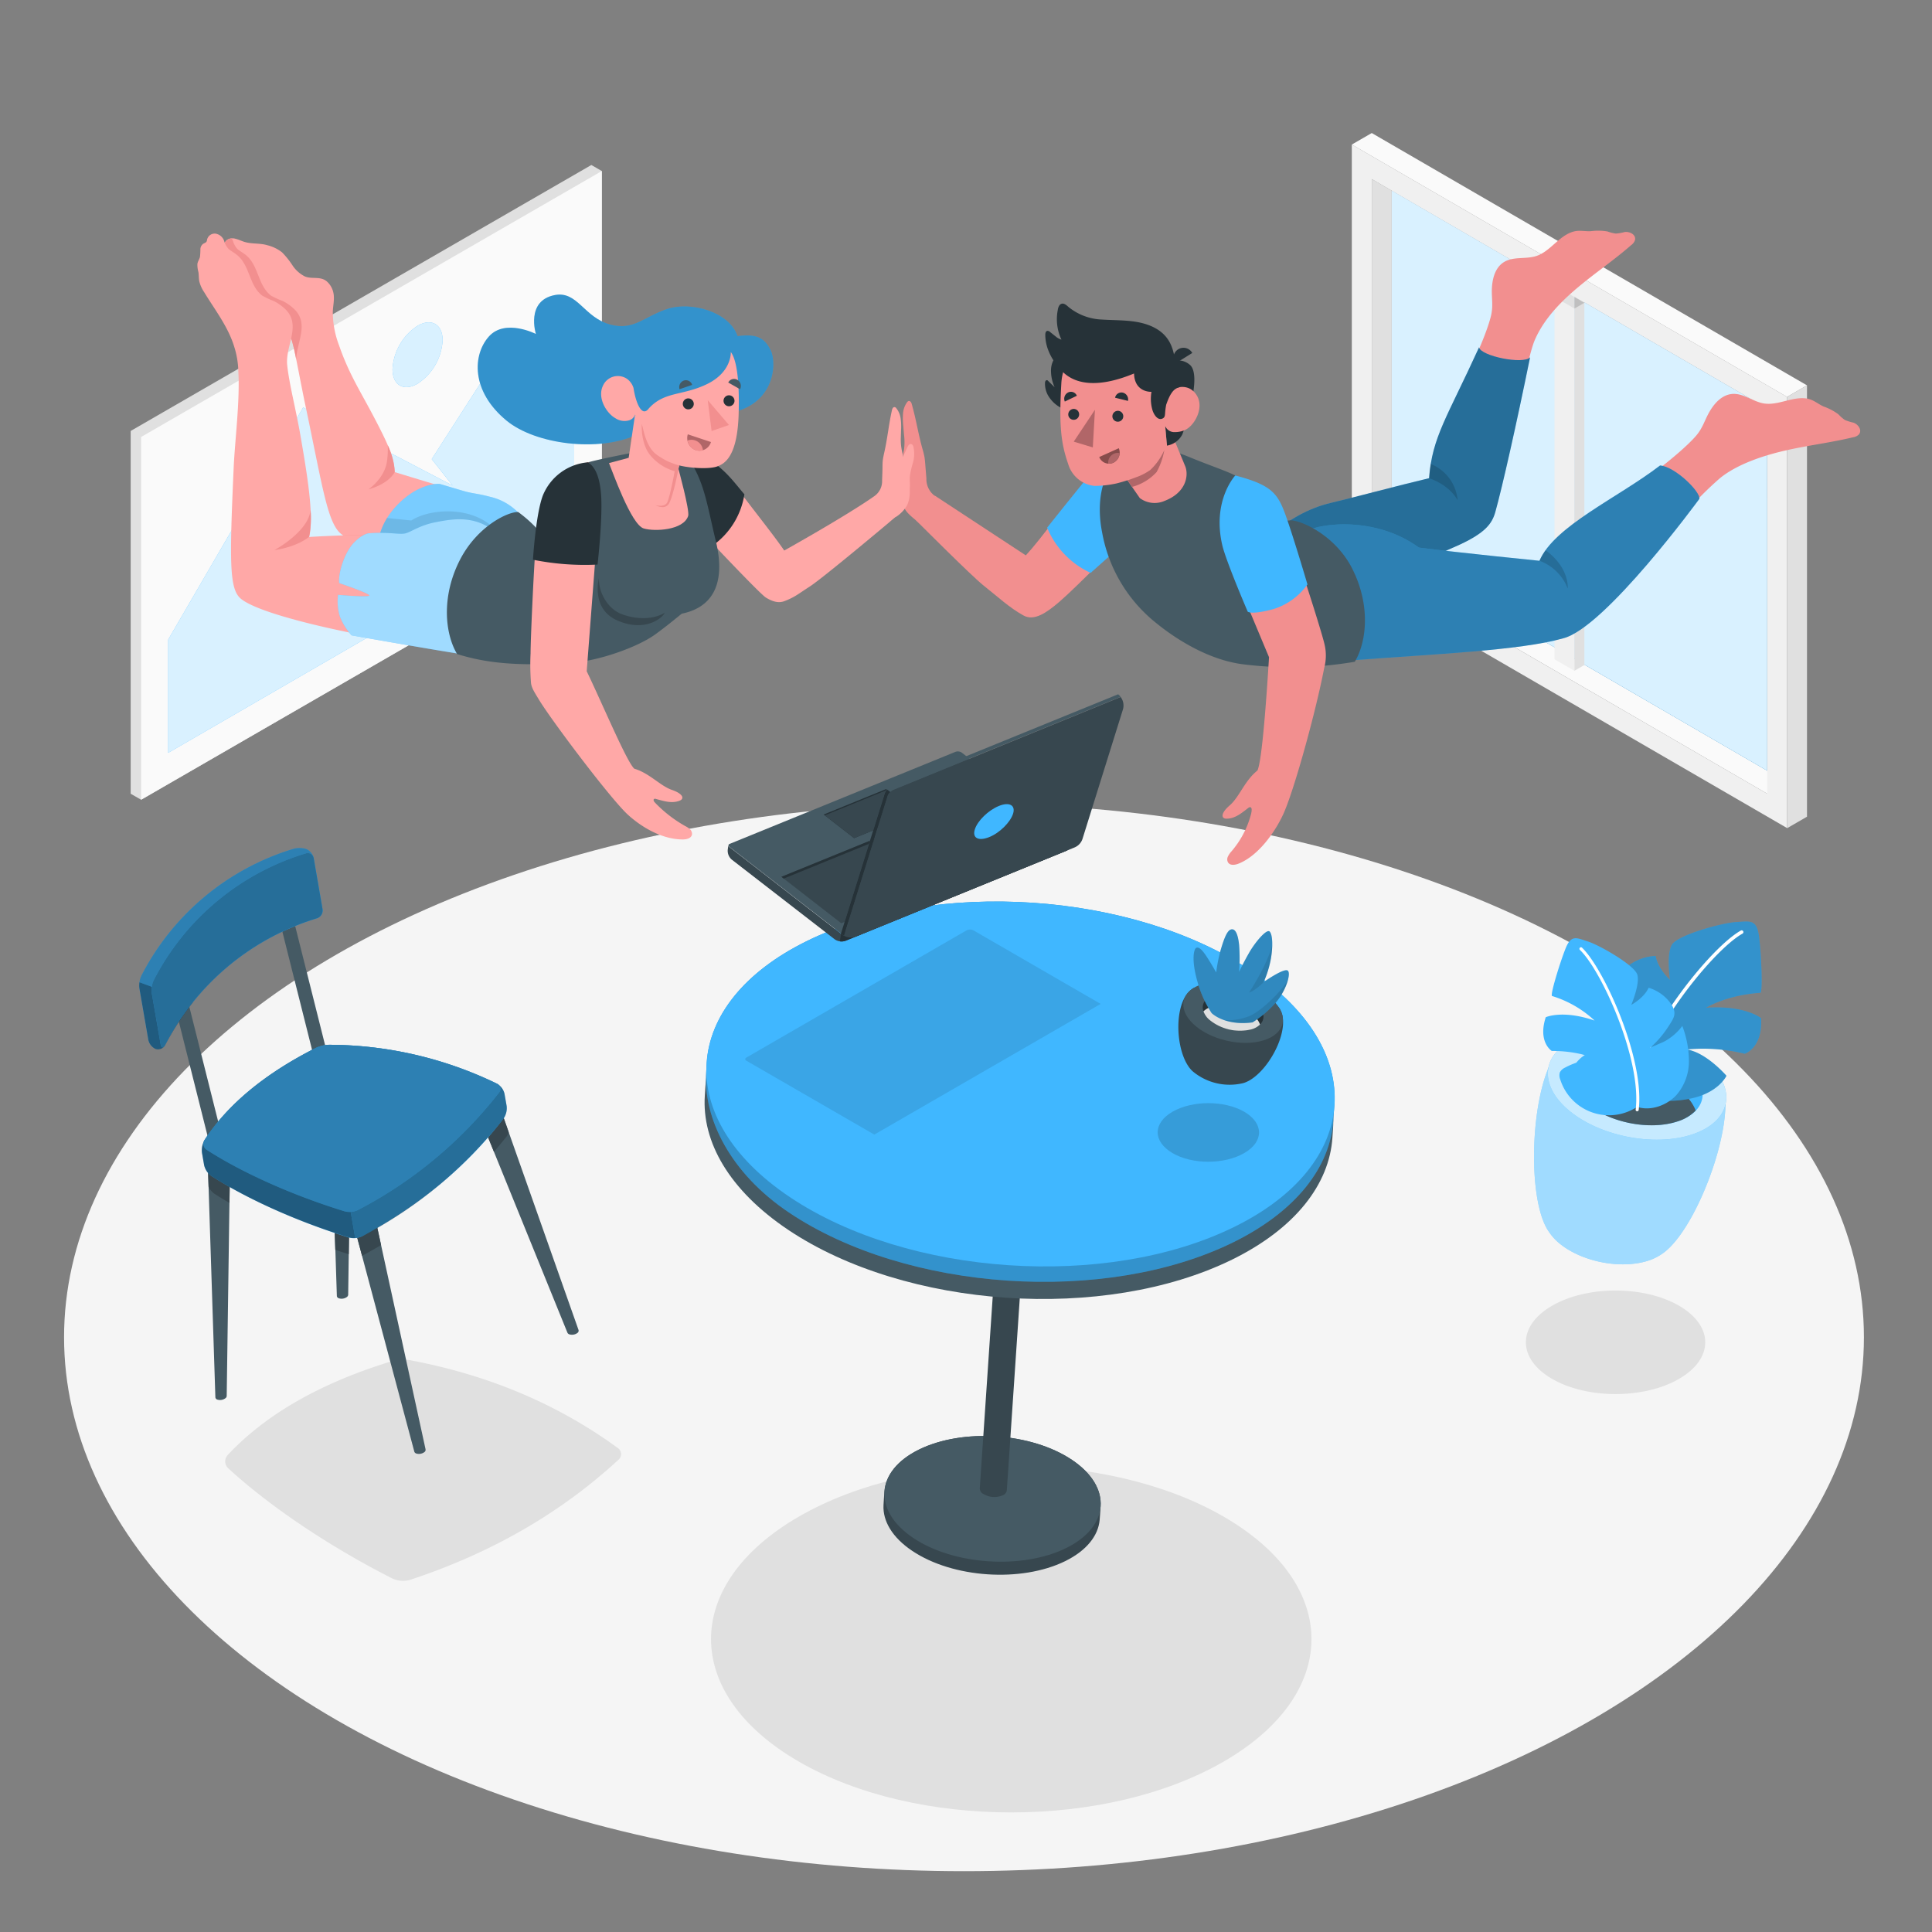 <svg xmlns="http://www.w3.org/2000/svg" viewBox="0 0 500 500"><rect x="0" y="0" width="500" height="500" fill="#808080" stroke="none"/><g id="freepik--Floor--inject-168"><ellipse id="freepik--floor--inject-168" cx="249.48" cy="346.08" rx="232.9" ry="138.18" style="fill:#f5f5f5"></ellipse></g><g id="freepik--Shadows--inject-168"><path id="freepik--Shadow--inject-168" d="M59.08,380c11.08,10.2,26.93,20.66,42.57,28.56a6.66,6.66,0,0,0,4.4.33c21.89-7.21,39.6-17.83,54-31.1a1.91,1.91,0,0,0-.17-3.05c-15.32-11.19-33.19-18.85-53.8-22.73a11.61,11.61,0,0,0-4.62.25q-27.73,8.46-42.57,24.34A2.42,2.42,0,0,0,59.08,380Z" style="fill:#e0e0e0"></path><path id="freepik--shadow--inject-168" d="M316.64,455.92C347,438.4,347,410,316.64,392.48s-79.53-17.51-109.87,0-30.34,45.92,0,63.44S286.3,473.43,316.64,455.92Z" style="fill:#e0e0e0"></path><path id="freepik--shadow--inject-168" d="M434.52,337.91c9.06,5.24,9.06,13.72,0,18.95s-23.76,5.24-32.83,0-9.06-13.71,0-18.95S425.45,332.68,434.52,337.91Z" style="fill:#e0e0e0"></path></g><g id="freepik--Painting--inject-168"><g id="freepik--painting--inject-168"><polygon points="155.75 138.14 155.75 44.26 153.04 42.7 33.82 111.53 33.82 205.42 36.52 206.97 155.75 138.14" style="fill:#e0e0e0"></polygon><polygon points="36.52 206.97 155.75 138.14 155.75 44.26 36.52 113.09 36.52 206.97" style="fill:#fafafa"></polygon><polygon points="43.53 194.83 148.6 134.02 148.6 111.06 126.04 96.54 111.73 118.82 117.14 125.66 78.46 105.44 43.53 165.53 43.53 194.83" style="fill:#40B7FF"></polygon><path d="M108.06,84.32c3.59-2.07,6.49-.39,6.49,3.74a14.33,14.33,0,0,1-6.49,11.24c-3.58,2.07-6.48.39-6.48-3.75A14.34,14.34,0,0,1,108.06,84.32Z" style="fill:#40B7FF"></path><g style="opacity:0.8"><polygon points="43.53 194.83 148.6 134.02 148.6 111.06 126.04 96.54 111.73 118.82 117.14 125.66 78.46 105.44 43.53 165.53 43.53 194.83" style="fill:#fff"></polygon><path d="M108.06,84.32c3.59-2.07,6.49-.39,6.49,3.74a14.33,14.33,0,0,1-6.49,11.24c-3.58,2.07-6.48.39-6.48-3.75A14.34,14.34,0,0,1,108.06,84.32Z" style="fill:#fff"></path></g></g></g><g id="freepik--Window--inject-168"><g id="freepik--window--inject-168"><polygon points="462.49 202.42 457.33 205.4 355.02 146.06 360.18 143.07 462.49 202.42" style="fill:#fafafa"></polygon><polygon points="360.18 143.07 457.33 199.44 457.32 105.69 360.18 49.33 360.18 143.07" style="fill:#40B7FF"></polygon><g style="opacity:0.8"><polygon points="360.18 143.07 457.33 199.44 457.32 105.69 360.18 49.33 360.18 143.07" style="fill:#fff"></polygon></g><polygon points="407.46 73.89 407.46 173.6 402.3 170.62 402.3 70.91 407.46 73.89" style="fill:#f0f0f0"></polygon><polygon points="410.04 72.4 407.46 73.89 407.46 173.6 410.04 172.1 410.04 72.4" style="fill:#e0e0e0"></polygon><path d="M349.85,149l112.64,65.3V102.72L349.85,37.41ZM355,46.35,457.33,105.7v99.7L355,146.06Z" style="fill:#f0f0f0"></path><polygon points="355.02 146.06 360.18 143.07 360.18 49.33 355.02 46.35 355.02 146.06" style="fill:#e0e0e0"></polygon><polygon points="349.85 37.41 355.01 34.43 467.65 99.73 462.49 102.72 349.85 37.41" style="fill:#fafafa"></polygon><polygon points="467.65 99.73 462.49 102.72 462.49 214.34 467.65 211.36 467.65 99.73" style="fill:#e0e0e0"></polygon><polygon points="407.46 76.87 402.31 73.89 402.31 76.87 407.46 79.85 407.46 76.87" style="fill:#e0e0e0"></polygon><polygon points="407.46 79.85 410.04 78.36 407.46 76.87 407.46 79.85" style="opacity:0.15"></polygon></g></g><g id="freepik--plant-2--inject-168"><g id="freepik--Pot--inject-168"><g id="freepik--pot--inject-168"><path d="M400.62,318.43c-6.26-9.69-4.21-43.48,4.81-48.3l39.25,8c6.4,8-4.93,39.85-14.48,46.32l-.26.18-.33.21c-.27.17-.55.33-.84.49l-.22.11-.69.33a11,11,0,0,1-1.16.44c-7.27,2.43-17.82.28-23.56-4.8h0a12.13,12.13,0,0,1-.89-.87c-.17-.18-.32-.36-.47-.53l-.2-.24c-.2-.25-.39-.5-.56-.75s-.17-.25-.25-.37Z" style="fill:#40B7FF"></path><path d="M400.62,318.43c-6.26-9.69-4.21-43.48,4.81-48.3l39.25,8c6.4,8-4.93,39.85-14.48,46.32l-.26.18-.33.21c-.27.17-.55.33-.84.49l-.22.11-.69.33a11,11,0,0,1-1.16.44c-7.27,2.43-17.82.28-23.56-4.8h0a12.13,12.13,0,0,1-.89-.87c-.17-.18-.32-.36-.47-.53l-.2-.24c-.2-.25-.39-.5-.56-.75s-.17-.25-.25-.37Z" style="fill:#fff;opacity:0.5"></path><path d="M441.79,274.86c7.91,7,6.2,15.37-3.81,18.72s-24.53.38-32.43-6.61-6.2-15.38,3.81-18.73S433.89,267.86,441.79,274.86Z" style="fill:#40B7FF"></path><path d="M441.79,274.86c7.91,7,6.2,15.37-3.81,18.72s-24.53.38-32.43-6.61-6.2-15.38,3.81-18.73S433.89,267.86,441.79,274.86Z" style="fill:#fff;opacity:0.7"></path><path d="M437,276.46c5.8,5.14,4.55,11.3-2.8,13.75s-18,.29-23.82-4.85-4.55-11.3,2.8-13.75S431.18,271.33,437,276.46Z" style="fill:#40B7FF"></path><path d="M411.83,278.13c7.35-2.45,18-.28,23.82,4.86a11.15,11.15,0,0,1,3.2,4.41,11,11,0,0,1-4.67,2.81c-7.35,2.46-18,.29-23.82-4.85a11.11,11.11,0,0,1-3.2-4.42A11.23,11.23,0,0,1,411.83,278.13Z" style="fill:#455a64"></path></g><g id="freepik--Plants--inject-168"><path d="M422.66,283.25a27,27,0,0,0,13.89,1.24c8.08-1.3,10.26-6.08,10.26-6.08s-5.37-6.21-10.4-6.8a45,45,0,0,1,15.12,1.1s4.71-1.46,4.23-9.22c0,0-4.18-3.4-14.26-2.68,0,0,5.2-3.28,14.05-3.87.7,0,.28-10.06-.32-14.59s-2.31-3.92-5.93-3.72-15.13,3.35-16.61,5.86-.5,9.11-.5,9.11-3.15-2.88-3.71-6.2a12.53,12.53,0,0,0-7,2.48c-3.31,2.53-2.48,4.27-1.59,7a30.05,30.05,0,0,0,3.77,7.73s-3.31-1.38-6.09-9.59c0,0-3.64,6-4.46,10.36S416,279.3,422.66,283.25Z" style="fill:#40B7FF"></path><path d="M422.66,283.25a27,27,0,0,0,13.89,1.24c8.08-1.3,10.26-6.08,10.26-6.08s-5.37-6.21-10.4-6.8a45,45,0,0,1,15.12,1.1s4.71-1.46,4.23-9.22c0,0-4.18-3.4-14.26-2.68,0,0,5.2-3.28,14.05-3.87.7,0,.28-10.06-.32-14.59s-2.31-3.92-5.93-3.72-15.13,3.35-16.61,5.86-.5,9.11-.5,9.11-3.15-2.88-3.71-6.2a12.53,12.53,0,0,0-7,2.48c-3.31,2.53-2.48,4.27-1.59,7a30.05,30.05,0,0,0,3.77,7.73s-3.31-1.38-6.09-9.59c0,0-3.64,6-4.46,10.36S416,279.3,422.66,283.25Z" style="opacity:0.2"></path><path d="M422.8,283.68a.44.44,0,0,0,.31-.37c2-14.9,20.13-37.38,27.85-41.69a.45.45,0,0,0,.18-.61.46.46,0,0,0-.62-.18c-7.85,4.37-26.29,27.23-28.31,42.36a.45.45,0,0,0,.39.51A.44.44,0,0,0,422.8,283.68Z" style="fill:#fff"></path><path d="M423.36,286.66a13.23,13.23,0,0,1-19.57-7.3,2.75,2.75,0,0,1-.1-1.83,2.79,2.79,0,0,1,1.36-1.24,18.37,18.37,0,0,1,9.18-2.2c-1.7,0-3.63-1-5.3-1.34a32.88,32.88,0,0,0-7.33-.76s-3.66-2.27-1.56-8.73c0,0,4.28-2,12.64.86a28.26,28.26,0,0,0-11-6.35c-.59-.11,2-8.56,3.47-12.26s2.81-2.81,5.82-1.85,12.06,6.14,12.77,8.59-1.57,7.81-1.57,7.81,3.29-1.75,4.49-4.43a10.89,10.89,0,0,1,5.39,3.63c2.25,2.86,1.16,4.15-.18,6.26a26.7,26.7,0,0,1-4.88,5.71,8.61,8.61,0,0,1,1.56-.72c.87-.43,1.78-.72,2.63-1.23a14.39,14.39,0,0,0,4.2-3.76,25.67,25.67,0,0,1,1.71,9.27,13.29,13.29,0,0,1-3.29,8.67c-2.42,2.59-6.62,4.16-10.08,3Z" style="fill:#40B7FF"></path><path d="M423.49,287.54a.37.37,0,0,1-.18-.38c1.57-13-8.84-36-14.44-41.33a.4.4,0,0,1,.55-.58c5.68,5.42,16.28,28.77,14.67,42a.38.38,0,0,1-.44.34A.25.25,0,0,1,423.49,287.54Z" style="fill:#fff"></path></g></g></g><g id="freepik--Chair--inject-168"><g id="freepik--chair--inject-168"><polygon points="84.99 273.89 81.49 274.6 71.8 236.03 75.3 235.32 84.99 273.89" style="fill:#455a64"></polygon><polygon points="57.8 295.59 54.3 296.3 44.61 257.74 48.11 257.02 57.8 295.59" style="fill:#455a64"></polygon><path d="M59.56,298.74l-5.82,1,2,61.91h0a.7.7,0,0,0,.53.57,2.32,2.32,0,0,0,2.07-.36.77.77,0,0,0,.33-.57h0Z" style="fill:#455a64"></path><path d="M91,272.52l-5.82,1,2,61.92h0a.71.71,0,0,0,.53.56,2.31,2.31,0,0,0,2.08-.35.79.79,0,0,0,.32-.58h0Z" style="fill:#455a64"></path><path d="M149.75,344.27l-20.34-57.63-5.82,1,23.26,57.26h0a.81.81,0,0,0,.5.43,2.35,2.35,0,0,0,2.08-.36.71.71,0,0,0,.31-.71Z" style="fill:#455a64"></path><path d="M110.14,375.1,96.76,313.68l-5.82,1,16.3,61.06h0a.81.81,0,0,0,.5.43,2.35,2.35,0,0,0,2.08-.36.7.7,0,0,0,.31-.71Z" style="fill:#455a64"></path><path d="M129.41,286.64l-5.82,1,4.25,10.46q1.69-2,3.29-4a4.13,4.13,0,0,0,.53-1.05Z" style="fill:#37474f"></path><path d="M53.74,299.75l.24,7.39a4.63,4.63,0,0,0,1.47,1.77c1.25.81,2.57,1.61,3.94,2.4l.17-12.57Z" style="fill:#37474f"></path><path d="M98.62,322.23l-1.86-8.55-5.82,1L93.7,325C95.33,324.14,97.07,323.15,98.62,322.23Z" style="fill:#37474f"></path><path d="M86,275a4.58,4.58,0,0,0-.8.05l1.57,48.4c1.16.4,2.33.77,3.49,1.13l.68-49.4C89.33,275.08,87.68,275,86,275Z" style="fill:#37474f"></path><path d="M93.75,319.94c15.52-8.31,27.45-18.61,36.58-30.47a4.77,4.77,0,0,0,.79-3.24l-.55-3.14a4,4,0,0,0-1.93-2.61,99.83,99.83,0,0,0-43.42-10.09,8.69,8.69,0,0,0-3.44.79q-19.76,10-28.84,23.87a5.36,5.36,0,0,0-.66,3.33l.55,3.14a4.73,4.73,0,0,0,1.82,2.79c9.67,6.23,22.95,12.05,35.75,16A5.09,5.09,0,0,0,93.75,319.94Z" style="fill:#40B7FF"></path><path d="M130.57,283.09l.55,3.14a4.77,4.77,0,0,1-.79,3.24,111.79,111.79,0,0,1-36.58,30.47,4.73,4.73,0,0,1-1.82.46l-8.62-49.75a7.7,7.7,0,0,1,1.91-.26,99.88,99.88,0,0,1,43.43,10.09A4,4,0,0,1,130.57,283.09Z" style="opacity:0.4"></path><path d="M83.31,270.65l8.62,49.75a4.24,4.24,0,0,1-1.54-.14c-12.78-3.9-26.07-9.72-35.74-15.95a4.8,4.8,0,0,1-1.83-2.79l-.54-3.14a5.36,5.36,0,0,1,.66-3.33Q62,281.16,81.77,271.18A7.69,7.69,0,0,1,83.31,270.65Z" style="opacity:0.5"></path><path d="M53.49,297.57c9.66,6.23,22.94,12,35.73,15.93a5.06,5.06,0,0,0,3.36-.32,111.5,111.5,0,0,0,36.59-30.44,1.46,1.46,0,0,0-.53-2.27,100,100,0,0,0-43.42-10.08,8.69,8.69,0,0,0-3.44.79Q62,281.15,52.94,295A1.84,1.84,0,0,0,53.49,297.57Z" style="fill:#40B7FF"></path><path d="M53.49,297.57c9.66,6.23,22.94,12,35.73,15.93a5.06,5.06,0,0,0,3.36-.32,111.5,111.5,0,0,0,36.59-30.44,1.46,1.46,0,0,0-.53-2.27,100,100,0,0,0-43.42-10.08,8.69,8.69,0,0,0-3.44.79Q62,281.15,52.94,295A1.84,1.84,0,0,0,53.49,297.57Z" style="opacity:0.3"></path><path d="M36.6,252.47a65.6,65.6,0,0,1,39.34-32.8,6,6,0,0,1,3.34.05,3.39,3.39,0,0,1,1.91,2.38l2.29,13.22a2.14,2.14,0,0,1-1.43,2.33,65.56,65.56,0,0,0-39.33,32.8,2.08,2.08,0,0,1-2.44,1,3.37,3.37,0,0,1-1.91-2.38l-2.29-13.22A6.24,6.24,0,0,1,36.6,252.47Z" style="fill:#40B7FF"></path><path d="M50,259.31,36.09,254.2a5.57,5.57,0,0,0,0,1.68l2.29,13.22a3.37,3.37,0,0,0,1.91,2.38,2.08,2.08,0,0,0,2.44-1A72.48,72.48,0,0,1,50,259.31Z" style="opacity:0.5"></path><path d="M50,259.31a65.45,65.45,0,0,1,32.05-21.66,2.14,2.14,0,0,0,1.43-2.33L81.19,222.1a3.39,3.39,0,0,0-1.91-2.38,6,6,0,0,0-3.34-.05,65.6,65.6,0,0,0-39.34,32.8,5.59,5.59,0,0,0-.51,1.73Z" style="opacity:0.3"></path><path d="M42.72,270.45a65.59,65.59,0,0,1,39.33-32.8,2.14,2.14,0,0,0,1.43-2.33L81.19,222.1a1.56,1.56,0,0,0-2-1.26A65.62,65.62,0,0,0,39.8,253.65a6.2,6.2,0,0,0-.52,3.4l2.29,13.22C41.74,271.26,42.24,271.34,42.72,270.45Z" style="fill:#40B7FF"></path><path d="M42.72,270.45a65.59,65.59,0,0,1,39.33-32.8,2.14,2.14,0,0,0,1.43-2.33L81.19,222.1a1.56,1.56,0,0,0-2-1.26A65.62,65.62,0,0,0,39.8,253.65a6.2,6.2,0,0,0-.52,3.4l2.29,13.22C41.74,271.26,42.24,271.34,42.72,270.45Z" style="opacity:0.4"></path></g></g><g id="freepik--Table--inject-168"><g id="freepik--table--inject-168"><g id="freepik--table--inject-168"><g id="freepik--table--inject-168"><path d="M237.85,375.14c11.35-5.57,29.06-4.37,39.57,2.67,5.25,3.53,7.69,7.84,7.41,12,0,.43-.2,3.06-.24,3.55-.36,4.06-3.36,7.93-8.94,10.67-11.36,5.57-29.07,4.38-39.57-2.67-5.19-3.48-7.64-7.74-7.43-11.83,0-.48.21-3.11.24-3.56C229.2,381.84,232.2,377.91,237.85,375.14Z" style="fill:#37474f"></path><path d="M275.87,400.66c11.36-5.57,12.05-15.8,1.55-22.85s-28.22-8.24-39.57-2.67-12,15.8-1.55,22.85S264.52,406.23,275.87,400.66Z" style="fill:#455a64"></path><path d="M253.58,385h0l4.62-68.48,7,.47-4.62,68.48h0a1.61,1.61,0,0,1-1.1,1.52,5.44,5.44,0,0,1-4.93-.33A1.61,1.61,0,0,1,253.58,385Z" style="fill:#37474f"></path><path d="M208.57,249.59c33-16.18,84.39-12.71,114.88,7.75,15.24,10.23,22.35,22.77,21.54,34.77-.17,2.46,0-.13-.16,2.33-.81,12-9.53,23.47-26,31.56-33,16.17-84.4,12.7-114.89-7.75-15.24-10.23-22.35-22.77-21.53-34.77.16-2.47,0,.13.15-2.33C183.36,269.14,192.09,257.68,208.57,249.59Z" style="fill:#455a64"></path><path d="M208.91,243.5c33-16.18,84.39-12.71,114.88,7.75C339,261.48,346.14,274,345.33,286c-.17,2.46-.11,1.53-.27,4-.81,12-9.54,23.47-26,31.56-33,16.17-84.39,12.7-114.88-7.76-15.24-10.23-22.24-24.43-21.42-36.43.16-2.47,0,.13.15-2.33C183.7,263.05,192.43,251.58,208.91,243.5Z" style="fill:#40B7FF"></path><path d="M208.91,243.5c33-16.18,84.39-12.71,114.88,7.75C339,261.48,346.14,274,345.33,286c-.17,2.46-.11,1.53-.27,4-.81,12-9.54,23.47-26,31.56-33,16.17-84.39,12.7-114.88-7.76-15.24-10.23-22.24-24.43-21.42-36.43.16-2.47,0,.13.15-2.33C183.7,263.05,192.43,251.58,208.91,243.5Z" style="opacity:0.2"></path><path d="M319.31,317.58c33-16.18,35-45.88,4.48-66.33s-81.92-23.93-114.88-7.75-35,45.87-4.48,66.32S286.35,333.75,319.31,317.58Z" style="fill:#40B7FF"></path></g></g></g></g><g id="freepik--plant-1--inject-168"><g id="freepik--pot--inject-168"><path id="freepik--shadow--inject-168" d="M322,287.71c5.12,3,5.12,7.75,0,10.71s-13.43,3-18.55,0-5.13-7.76,0-10.71S316.84,284.75,322,287.71Z" style="opacity:0.15"></path><g id="freepik--pot--inject-168"><path d="M307.28,275.53c-3.36-5.52-3.33-17.35,1.79-19.91l21.87,5.08c3.47,4.57-1.72,15.19-7.17,18.66l-.15.1-.19.11a5.42,5.42,0,0,1-.48.26l-.13.06-.39.18a5.61,5.61,0,0,1-.65.23,14.89,14.89,0,0,1-13.13-3.06h0a5.81,5.81,0,0,1-.49-.5l-.25-.3-.11-.13c-.11-.15-.21-.29-.3-.44s-.09-.14-.14-.21Z" style="fill:#37474f"></path><path d="M329.38,258.82c4.32,4.05,3.23,8.72-2.43,10.44s-13.75-.16-18.07-4.21-3.23-8.71,2.43-10.43S325.06,254.78,329.38,258.82Z" style="fill:#455a64"></path><path d="M325.37,260c2.62,2.46,2,5.31-1.48,6.35a12.48,12.48,0,0,1-11-2.55c-2.63-2.46-2-5.31,1.47-6.35A12.5,12.5,0,0,1,325.37,260Z" style="fill:#263238"></path><path d="M313.67,260.5a12.48,12.48,0,0,1,11,2.56,5.19,5.19,0,0,1,1.43,2.09,5.19,5.19,0,0,1-2.21,1.24,12.48,12.48,0,0,1-11-2.55,5.32,5.32,0,0,1-1.44-2.1A5.19,5.19,0,0,1,313.67,260.5Z" style="fill:#e0e0e0"></path><path d="M324.16,264.59a28,28,0,0,0,5.71-4.78c2.84-3.09,4.32-7.77,3.42-8.6s-6.25,2.94-6.25,2.94a26.44,26.44,0,0,0,1.86-6c.56-3.21.46-6.27-.31-7.06s-3.74,2.73-5.29,5.43-2.62,5-2.62,5a45.67,45.67,0,0,0,0-7c-.35-3.25-1.15-4.16-2-4s-1.63,1.41-2.78,5.37a41.15,41.15,0,0,0-1.15,5.78s-1.11-2-2.4-4c-1.42-2.17-2.14-2.6-2.74-2.38s-1.37,2.9.26,8.66a29,29,0,0,0,3.7,8.24S316.91,265.56,324.16,264.59Z" style="fill:#40B7FF"></path><path d="M324.16,264.59a28,28,0,0,0,5.71-4.78c2.84-3.09,4.32-7.77,3.42-8.6s-6.25,2.94-6.25,2.94a26.44,26.44,0,0,0,1.86-6c.56-3.21.46-6.27-.31-7.06s-3.74,2.73-5.29,5.43-2.62,5-2.62,5a45.67,45.67,0,0,0,0-7c-.35-3.25-1.15-4.16-2-4s-1.63,1.41-2.78,5.37a41.15,41.15,0,0,0-1.15,5.78s-1.11-2-2.4-4c-1.42-2.17-2.14-2.6-2.74-2.38s-1.37,2.9.26,8.66a29,29,0,0,0,3.7,8.24S316.91,265.56,324.16,264.59Z" style="opacity:0.25"></path><path d="M323.24,256.88s4.58-6.83,6-12.23a22.89,22.89,0,0,1-.35,3.52,26.44,26.44,0,0,1-1.86,6S324.86,256.41,323.24,256.88Z" style="opacity:0.1"></path><path d="M316.88,264a15.11,15.11,0,0,0,6.55-1.07c3.29-1.43,8.92-7.09,10-9.63a15.7,15.7,0,0,1-3.52,6.5,28,28,0,0,1-5.71,4.78A15.78,15.78,0,0,1,316.88,264Z" style="opacity:0.1"></path></g></g></g><g id="freepik--Device--inject-168"><g id="freepik--Laptop--inject-168"><g id="freepik--laptop--inject-168"><path d="M277.69,217.15l-.1.73a3.06,3.06,0,0,1-1.86,2.4l-56.8,23.15a3,3,0,0,1-1.56.19,3,3,0,0,1-1.46-.61L189.5,222.56a3,3,0,0,1-1.14-2.81l.14-1h0a.39.39,0,0,0,.15.36l29,22.52Z" style="fill:#37474f"></path><path d="M217.64,241.62l-.27,2a3.09,3.09,0,0,0,1.56-.19l56.8-23.15a3,3,0,0,0,1.86-2.4l.1-.73Z" style="fill:#263238"></path><path d="M277.69,217.15,249,194.85a1.81,1.81,0,0,0-1.79-.25l-58.43,23.82a.4.4,0,0,0-.09.69l29,22.51Z" style="fill:#455a64"></path><polygon points="217.72 238.94 202.23 226.91 255.34 205.27 270.93 217.25 217.72 238.94" style="fill:#37474f"></polygon><polygon points="270.93 217.25 270.24 217.53 255.24 206.01 202.82 227.38 202.23 226.92 255.34 205.27 270.93 217.25" style="fill:#263238"></polygon><polygon points="213.16 210.8 213.45 211.02 221.04 216.91 236.87 210.46 237.2 210.33 229.32 204.21 213.16 210.8" style="fill:#263238"></polygon><polygon points="213.45 211.02 221.04 216.91 236.87 210.46 229.27 204.56 213.45 211.02" style="fill:#37474f"></polygon><path d="M218.43,242.18a3.59,3.59,0,0,0,3.1.19l56.56-23.05a3.61,3.61,0,0,0,2.07-2.25l10.44-33.42a3.75,3.75,0,0,0,.13-.58,3.62,3.62,0,0,0-.71-2.68l-58.77,24a2.67,2.67,0,0,0-1.53,1.67Z" style="fill:#37474f"></path><path d="M217.64,241.62l.33.26a4.53,4.53,0,0,0,.46.3L229.72,206a2.67,2.67,0,0,1,1.53-1.67l58.77-24a3.33,3.33,0,0,0-.65-.65l-58.89,24a2.67,2.67,0,0,0-1.53,1.67Z" style="fill:#455a64"></path><path d="M230.38,204.94l-.78-.6a2.73,2.73,0,0,0-.65,1.07l-11.31,36.21.33.26a4.53,4.53,0,0,0,.46.3L229.72,206A2.61,2.61,0,0,1,230.38,204.94Z" style="fill:#263238"></path><path d="M252.28,214.66c.7-2.24,3.48-4.95,6.21-6.07s4.39-.2,3.69,2-3.48,5-6.22,6.07S251.58,216.9,252.28,214.66Z" style="fill:#40B7FF"></path></g><path id="freepik--shadow--inject-168" d="M284.85,259.81l-32.87-19a1.93,1.93,0,0,0-1.89,0l-57,32.93a.42.42,0,0,0,0,.73l33.18,19.16Z" style="opacity:0.1"></path></g></g><g id="freepik--character-2--inject-168"><g id="freepik--Character--inject-168"><path d="M280.26,125.27c-4.53,5.28-11,14.42-14.78,18.46L241.9,128.25l-4.79,6.45s14.32,14.38,17.48,16.87c3.8,3,6.58,5.66,10.3,7.72,2.76,1.52,5.95-.7,9.29-3.56,4.8-4.13,17.61-17.3,17.61-17.3L298.74,116C291.35,115.28,284.83,119.92,280.26,125.27Z" style="fill:#f28f8f"></path><path d="M239.75,123.81c-.1-1.28-.21-2.56-.31-3.84-.05-.6-.1-1.21-.21-1.81a18.76,18.76,0,0,0-.48-1.93c-1.13-4-1.64-7.64-2.78-11.61a1.52,1.52,0,0,0-.27-.61.58.58,0,0,0-.59-.22.91.91,0,0,0-.34.28,5.69,5.69,0,0,0-1.07,3,17,17,0,0,0,.07,3.19l.18,2.17a15.38,15.38,0,0,1,0,4c-.08.44-.19.88-.23,1.33a4.73,4.73,0,0,0,0,.65c-.44-.82-.87-1.65-1.3-2.47-.21-.4-.58-.87-1-.74a.9.9,0,0,0-.49.7,8.35,8.35,0,0,0,.48,4.54,22.72,22.72,0,0,1,.82,2.93c.15.83.09,1.67.19,2.5a15.33,15.33,0,0,0,1.32,4.84c.64,2.23,2.83,3.33,5.14,5.59l3-8A5.38,5.38,0,0,1,239.75,123.81Z" style="fill:#f28f8f"></path><path d="M299.37,116c-5.3-1.62-13,1.48-19.09,9S271,136.56,271,136.56a22.21,22.21,0,0,0,11.26,11.7l12.18-10.86Z" style="fill:#40B7FF"></path><path d="M397.2,88c2.35-5.41,6.58-9.78,11.1-13.58s9.42-7.1,13.86-11a2.53,2.53,0,0,0,1-1.37c.22-1.45-1.55-2.18-2.7-2a12.22,12.22,0,0,1-2.29.4,10.38,10.38,0,0,1-2.16-.55,14.54,14.54,0,0,0-4.32-.07c-1.52.08-2.93-.31-4.43.09-3.75,1-6,5.13-9.65,6.33-2.72.89-5.92.07-8.36,1.56s-3.13,4.63-3.17,7.45c0,2.18.3,3.74-.09,5.89s-2.25,7.65-6.3,15.84c.59.59,13.8,6.3,14,5C394.32,98.74,396,90.81,397.2,88Z" style="fill:#f28f8f"></path><path d="M445.09,123.78c4.57-3.72,11.44-5.94,17.19-7.24s11.64-2,17.36-3.39a2.53,2.53,0,0,0,1.49-.77c.86-1.18-.37-2.65-1.48-3a12.48,12.48,0,0,1-2.22-.7,11.06,11.06,0,0,1-1.67-1.47,14.24,14.24,0,0,0-3.8-2c-1.39-.63-2.46-1.62-4-2-3.79-.84-7.65,1.82-11.48,1.2-2.82-.46-5.29-2.67-8.14-2.46s-4.91,2.68-6.24,5.17c-1,1.91-1.45,3.45-2.78,5.19s-5.52,5.76-12.87,11.18c.25.79,8.86,10.27,8.86,10.27A90.27,90.27,0,0,1,445.09,123.78Z" style="fill:#f28f8f"></path><path d="M377.91,140.89c6.38-3,8.21-5.3,9.07-8.36,1.83-6.54,5.44-22.59,9-40.06-1.69,1.94-12.77-.31-13.2-2.58-8.27,18.13-12.16,23.23-12.92,33.86-7.41,1.76-21,5.37-25.43,6.4-11.86,2.77-20.44,12.32-24.22,18.94l12.2,12.32C344.46,154.59,371.52,143.89,377.91,140.89Z" style="fill:#40B7FF"></path><path d="M377.91,140.89c6.38-3,8.21-5.3,9.07-8.36,1.83-6.54,5.44-22.59,9-40.06-1.69,1.94-12.77-.31-13.2-2.58-8.27,18.13-12.16,23.23-12.92,33.86-7.41,1.76-21,5.37-25.43,6.4-11.86,2.77-20.44,12.32-24.22,18.94l12.2,12.32C344.46,154.59,371.52,143.89,377.91,140.89Z" style="opacity:0.4"></path><path d="M377.23,129.47a11.14,11.14,0,0,0-7-9.41c-.19,1.17-.33,2.39-.42,3.69C375.45,125.67,377.23,129.47,377.23,129.47Z" style="opacity:0.15"></path><path d="M398.41,145.13s-20-2-31.19-3.41c-12.34-9-28.25-5.76-29.42-3.87l11.73,33.06c21.49-1.63,44-2.56,55-5.71,10.83-2.65,35.26-36.09,35.26-36.09.33-1.86-6.34-8.39-10.17-8.64C418.67,128.87,402.27,136.12,398.41,145.13Z" style="fill:#40B7FF"></path><path d="M398.41,145.13s-20-2-31.19-3.41c-12.34-9-28.25-5.76-29.42-3.87l11.73,33.06c21.49-1.63,44-2.56,55-5.71,10.83-2.65,35.26-36.09,35.26-36.09.33-1.86-6.34-8.39-10.17-8.64C418.67,128.87,402.27,136.12,398.41,145.13Z" style="opacity:0.3"></path><path d="M400,142.41a16.11,16.11,0,0,0-1.57,2.72,12.47,12.47,0,0,1,7.3,7.17S406.28,147,400,142.41Z" style="opacity:0.15"></path><path d="M307.45,118.15c6.83,2.8,9.66,3.57,12.93,5.25,3.66,1.87,4.76,4.44,7.23,8,2.4,2.5,4.84,3.6,6.22,3.27,2.38-.21,11.54,3.53,16.07,12.39,4.82,9.43,3.86,18.94.72,24.2a98.89,98.89,0,0,1-28.84.67c-8.74-1.07-17.15-6.3-22.41-10.57a38.71,38.71,0,0,1-14.16-23.67C282.57,124.29,288.73,110.5,307.45,118.15Z" style="fill:#455a64"></path><path d="M271.72,103.07a8.17,8.17,0,0,0,2.93,2.5c1.37.5,2.12-1.14,3.29-2a4.08,4.08,0,0,0,1.58-2.45,15.84,15.84,0,0,0,0-3.08,5.17,5.17,0,0,0-.59-2,9,9,0,0,0-2.66-3.43,4.92,4.92,0,0,0-1.75-.89,1,1,0,0,0-1.18.42A5.86,5.86,0,0,0,272,95.6a10.38,10.38,0,0,0,.93,4.61l-1.69-1.65a.5.5,0,0,0-.22-.16.4.4,0,0,0-.43.18.84.84,0,0,0-.14.47A6.15,6.15,0,0,0,271.72,103.07Z" style="fill:#263238"></path><path d="M303.63,113.18l3.15,7.59c.85,2.34.21,6.74-5.46,8.89a6.42,6.42,0,0,1-6.33-.75l-3.34-4.81Z" style="fill:#f28f8f"></path><path d="M307.45,107.09a32.37,32.37,0,0,1-1.45,5.3,5.49,5.49,0,0,1-4,2.94l-.44-5.09Z" style="fill:#263238"></path><path d="M304,93.33A4.79,4.79,0,0,1,308,94.47c1.81,1.63,1.21,7.14-.57,12.62l-3.87.69Z" style="fill:#263238"></path><path d="M307.28,110.94a3.64,3.64,0,0,1-.72.39,6.34,6.34,0,0,1-2.5.5,2.54,2.54,0,0,1-2.51-1.59l.37,4.16,1,10.93a14.16,14.16,0,0,1-1.58-.15,32.64,32.64,0,0,1-4.51-1.08c-1.39-.43-2.3-.81-2.3-.81A42.67,42.67,0,0,1,289,125.1h0a27.31,27.31,0,0,1-5.73.65,7.93,7.93,0,0,1-6.83-5.69c-1.87-5.36-2.39-10-1.77-20.82.67-11.86,14.34-12.86,22-8.67s5.08,14.17,5.08,14.17a9.57,9.57,0,0,1,1.75-3.7c.9-1.08,4.53-1.77,6.31,1.44C311.5,105.42,309.47,109.49,307.28,110.94Z" style="fill:#f28f8f"></path><path d="M293.49,96.66c.11,4.27,3.35,4.78,4.51,4.74a10.53,10.53,0,0,0,.23,4.65c.39,1.34,1.5,3,2.8,2.17.42-.28.45-.7.49-1.21a18.08,18.08,0,0,1,.29-2.27c1.19-3.45,2.22-4.23,3.47-4.53-.18-1.14-.42-2.26-.61-3.32-.55-3-.62-6.4-2.38-9-1.9-2.86-5.25-4.13-8.53-4.64-2.82-.43-5.7-.36-8.54-.55a14.53,14.53,0,0,1-8.71-3.27c-.5-.45-1.11-1-1.76-.82s-.92,1-1,1.64a12.35,12.35,0,0,0,.95,7.65,4.55,4.55,0,0,1-1.21-.6l-1.72-1.37a.94.94,0,0,0-.75-.3c-.4.09-.5.6-.5,1,0,3.57,1.86,6.86,4.33,9.42C278.51,99.83,284.81,100.25,293.49,96.66Z" style="fill:#263238"></path><path d="M304,94.19l4.56-2.84a2.6,2.6,0,0,0-3.65-.95A2.82,2.82,0,0,0,304,94.19Z" style="fill:#263238"></path><path d="M301.32,116.49a18,18,0,0,1-2,5.69A13.21,13.21,0,0,1,293,126l-1.17-1.68,2.72-1a15,15,0,0,0,3.14-1.69A15.91,15.91,0,0,0,301.32,116.49Z" style="fill:#b16668"></path><path d="M287.89,107.87a1.41,1.41,0,1,0,1.31-1.55A1.43,1.43,0,0,0,287.89,107.87Z" style="fill:#263238"></path><path d="M288.58,102.93l3.34.82a1.81,1.81,0,0,0-1.3-2.13A1.67,1.67,0,0,0,288.58,102.93Z" style="fill:#263238"></path><path d="M289.54,116l-5.06,2.28a2.72,2.72,0,0,0,3.63,1.49A2.9,2.9,0,0,0,289.54,116Z" style="fill:#874c4c"></path><path d="M289.3,117.21a2.5,2.5,0,0,0-2.5,2.5,2.45,2.45,0,0,0,0,.27,2.65,2.65,0,0,0,1.29-.22,2.86,2.86,0,0,0,1.65-2.5A2.4,2.4,0,0,0,289.3,117.21Z" style="fill:#b16668"></path><path d="M275.57,103.92l3.12-1.5a1.65,1.65,0,0,0-2.26-.85A1.82,1.82,0,0,0,275.57,103.92Z" style="fill:#263238"></path><path d="M276.47,107.39a1.41,1.41,0,1,0,1.31-1.56A1.44,1.44,0,0,0,276.47,107.39Z" style="fill:#263238"></path><polygon points="283.37 106.05 282.82 115.79 277.88 114.3 283.37 106.05" style="fill:#b16668"></polygon><path d="M342.76,166.65c-.48-2.19-4.65-15.61-7.64-24.1-4.62-13.14-5.61-17.18-14.93-18.8-7,4.49-1.31,23.55-1.31,23.55l9.54,22.78c-.61,10.07-1.8,26.91-3,29.33-3.29,2.61-4.69,6.88-7.15,9s-2.24,3.49-.83,3.46c2.24,0,3.94-1.5,5.63-2.79a.64.64,0,0,1,.51-.18c.34.09.47.49.22,1.66a24.18,24.18,0,0,1-5.19,9.88,5.15,5.15,0,0,0-.85,1.29,1.6,1.6,0,0,0,.07,1.49c.55.83,1.81.65,2.73.28,5-2,9.23-7.85,11.47-12.62,2.73-5.8,8.45-26.42,10.67-38A12.39,12.39,0,0,0,342.76,166.65Z" style="fill:#f28f8f"></path><path d="M319.69,123.05c9.42,2.48,11,4.6,13.1,10.49s5.58,17.71,5.58,17.71a16.94,16.94,0,0,1-8.87,6.4c-5.68,1.53-6.59.65-6.59.65s-5.63-13.06-6.6-17.27C313.66,129.48,319.69,123.05,319.69,123.05Z" style="fill:#40B7FF"></path></g></g><g id="freepik--character-1--inject-168"><g id="freepik--character--inject-168"><path d="M234.46,129a23.53,23.53,0,0,0-1-5.39c-.57-1.74.48-3.29.27-5.31a10,10,0,0,0-.26-1.36,14.17,14.17,0,0,1-.34-3.61l.06-2a15.69,15.69,0,0,0-.1-3,5.4,5.4,0,0,0-1.16-2.72.71.71,0,0,0-.33-.24.54.54,0,0,0-.55.23,1.68,1.68,0,0,0-.22.59c-.85,3.78-1.14,7.25-2,11-.13.61-.27,1.22-.35,1.83s-.08,1.14-.09,1.71c0,1.21-.07,2.41-.1,3.62a4.73,4.73,0,0,1-1.94,4c-7.2,5.09-23.39,14.13-23.39,14.13-2.87-4.18-7.22-9.52-12.53-16.61-4-5.28-9.08-9.29-16.26-8.69l9.77,23s12.79,13.57,14.27,14.47c1.88,1.15,3.3,1.4,4.57,1,2.8-1,3.89-2,6.71-3.81,3.19-2,20.68-16.7,20.68-16.7h0C232.73,132.85,234.7,132.11,234.46,129Z" style="fill:#ffa8a7"></path><path d="M172.71,116.83c5.19-.18,8,.23,11.8,2.81s6.12,6,8.14,8.28a20,20,0,0,1-8.35,13.37l-1.14-1.54Z" style="fill:#263238"></path><path d="M102.15,122.18c0-3.65-2.06-7.9-5.3-14.09-3.62-6.92-6.51-11.24-9.08-18.65a24.33,24.33,0,0,1-1.64-8.51c0-1.61.46-3.22.21-4.83a5.39,5.39,0,0,0-1.79-3.3c-1.68-1.37-3.72-.5-5.61-1.24a8.39,8.39,0,0,1-3.32-3A21.83,21.83,0,0,0,73,65.31a10,10,0,0,0-3.75-1.83c-2-.61-4.09-.28-6.06-.9-.75-.24-1.45-.6-2.22-.78a2.68,2.68,0,0,0-2.25.3A2.53,2.53,0,0,0,58,64.82a6.09,6.09,0,0,0,1.08,1.88c.39.51.58,1.08.93,1.62A39.15,39.15,0,0,0,63,72c3.19,3.68,5.38,5.82,7.8,8.76a33.09,33.09,0,0,1,4.71,7.3c.62,1.64,2.21,10.59,3.38,16.15,4.73,22.3,5.85,31.62,9.76,34.25a47.65,47.65,0,0,0,5.95,3.67c6.2,3.47,25.64,12.86,39.94,17l9.58-8.06c-3-6.24-3.5-16.18-15.13-21.48a27.25,27.25,0,0,0-8.22-1.81C117.29,126.81,102.15,122.18,102.15,122.18Z" style="fill:#ffa8a7"></path><path d="M75.51,88.1a46.48,46.48,0,0,1,1.13,4.82c.28-4.63,3.4-9.31-.58-13a12.25,12.25,0,0,0-2.84-2,21.84,21.84,0,0,1-3.06-1.4c-3.55-2.69-3.14-8-6.75-10.69-.56-.41-1.54-1-2-1.42a5.43,5.43,0,0,1-1.13-2.08,3.78,3.78,0,0,0-.33-.63,2.22,2.22,0,0,0-1.17.4A2.53,2.53,0,0,0,58,64.82a6.09,6.09,0,0,0,1.08,1.88c.39.51.58,1.08.93,1.62A39.15,39.15,0,0,0,63,72c3.19,3.68,5.38,5.82,7.8,8.76A33.09,33.09,0,0,1,75.51,88.1Z" style="fill:#f28f8f"></path><path d="M124.6,151.78l2.87-15.68s-10.24-3.34-20,2.42c-6.66-.28-13.74-.12-18.69.08a48.13,48.13,0,0,0,5.81,3.57,267.18,267.18,0,0,0,29.3,13.39Z" style="fill:#f28f8f"></path><path d="M134.13,132.67a14.8,14.8,0,0,0-7.42-4.13c-3.16-.85-4.32-.77-6.69-1.46s-6.17-1.83-6.17-1.83-2.09-.33-5.64,1.4-9,6.45-10.26,13,1.51,9.89,1.51,9.89l19.89,7.8Z" style="fill:#40B7FF"></path><path d="M134.13,132.67a14.8,14.8,0,0,0-7.42-4.13c-3.16-.85-4.32-.77-6.69-1.46s-6.17-1.83-6.17-1.83-2.09-.33-5.64,1.4-9,6.45-10.26,13,1.51,9.89,1.51,9.89l19.89,7.8Z" style="fill:#fff;opacity:0.3"></path><path d="M127.26,136.16c-6.28-5.42-16.54-4.28-20.81-1.46l-6.29-.64A16.19,16.19,0,0,0,98,139.67c-1.22,6.57,1.51,9.89,1.51,9.89l19.89,7.8,10.34-17.27A10.62,10.62,0,0,0,127.26,136.16Z" style="opacity:0.1"></path><path d="M125.21,136.1l-2.88,15.68-3,16.48C98.25,166,68,159.72,62.3,154.92c-2.95-2.5-2.92-9.35-1.82-34,.3-6.75,1.65-17.23,1.2-24.86a22.62,22.62,0,0,0-1.06-6.32c-1.6-5.23-5-9.54-7.81-14.17a8.78,8.78,0,0,1-1.23-2.74c-.16-.79-.1-1.62-.23-2.42a6.89,6.89,0,0,1-.26-2.15c.11-.62.51-1.16.66-1.77a17.65,17.65,0,0,0,.11-2.06,1.85,1.85,0,0,1,.63-1.26c.32-.26.76-.28,1-.71a1.16,1.16,0,0,0,.08-.32,2,2,0,0,1,2.67-1.56A2.83,2.83,0,0,1,58,62.33a5.43,5.43,0,0,0,1.13,2.08c.52.46,1.5,1,2,1.42,3.61,2.65,3.21,8,6.76,10.69a22.25,22.25,0,0,0,3,1.4,12.53,12.53,0,0,1,2.85,2c4.33,4.07.24,9.25.56,14.27.45,4.82,2.28,11.76,3.39,18.16,1.83,10.51,3.63,21.36,2.31,26.62,0,0,13.25-.89,25.16-.4C115,132.76,125.21,136.1,125.21,136.1Z" style="fill:#ffa8a7"></path><path d="M71,142.37c6.14-.88,9-3.45,9-3.45a26,26,0,0,0,.38-7C79.86,137.64,71,142.37,71,142.37Z" style="fill:#f28f8f"></path><path d="M126.71,136.61c-4.85-3.18-10-2.24-14-1.46s-6.14,2.4-7.66,2.85-3.89-.35-9.36,0c0,0-1.59-.12-4.08,2.44s-4.13,8-3.82,10.46c0,0,8.11,2.74,7.78,3.24s-8.08-.19-8.08-.19a13.26,13.26,0,0,0,.5,5.68,16.27,16.27,0,0,0,3,4.8s19.45,3.46,28.62,4.89C126.88,170.41,126.71,136.61,126.71,136.61Z" style="fill:#40B7FF"></path><path d="M126.71,136.61c-4.85-3.18-10-2.24-14-1.46s-6.14,2.4-7.66,2.85-3.89-.35-9.36,0c0,0-1.59-.12-4.08,2.44s-4.13,8-3.82,10.46c0,0,8.11,2.74,7.78,3.24s-8.08-.19-8.08-.19a13.26,13.26,0,0,0,.5,5.68,16.27,16.27,0,0,0,3,4.8s19.45,3.46,28.62,4.89C126.88,170.41,126.71,136.61,126.71,136.61Z" style="fill:#fff;opacity:0.5"></path><path d="M102.15,122.18a18.16,18.16,0,0,0-1.79-6.93,23.86,23.86,0,0,1-.19,4c-.58,4.57-4.81,7.39-4.81,7.39S100.34,125.45,102.15,122.18Z" style="fill:#f28f8f"></path><path d="M164.35,117.06c-1.31.19-9.93,1.93-12.12,2.58-4,1.17-8.94,15.69-11.42,19.32a34,34,0,0,0-6.68-6.43c-2.4-.21-10.54,3.47-15.11,12.39-4.85,9.48-3.88,19.06-.72,24.35,7.31,2.27,15.52,3.28,30.11,2.2,6.66-.49,16.71-4,21.3-7.38,3-2.21,4.28-3.29,6.73-5.27,10.32-2.12,10.69-11.11,8.83-18.73-2.21-9.11-2.83-14.53-6.44-20.45C177.23,117,171.41,116,164.35,117.06Z" style="fill:#455a64"></path><path d="M172,158.59c-2.85,1.74-7.11,1.81-11,.39s-6.14-5.88-6-9.37c0,0-2.19,8,4.84,11C167.29,163.85,171.8,159.55,172,158.59Z" style="fill:#37474f"></path><path d="M190.88,87c5.21-.73,7.09.66,8.59,3.69,1.66,3.36,1.21,15.33-13.09,16.54-12.13,1-16.95,3.1-21.67,5.3-9.8,4.54-26.09,2.51-33.6-3.66-9.34-7.68-8.78-17.13-4.56-21.81s12.14-.63,12.14-.63-2.71-8.61,4.9-10.07c5.9-1.13,7.55,5.87,14.46,7.67,6,1.56,8.63-2.09,14.66-4.08S188.73,80.61,190.88,87Z" style="fill:#40B7FF"></path><path d="M190.88,87c5.21-.73,7.09.66,8.59,3.69,1.66,3.36,1.21,15.33-13.09,16.54-12.13,1-16.95,3.1-21.67,5.3-9.8,4.54-26.09,2.51-33.6-3.66-9.34-7.68-8.78-17.13-4.56-21.81s12.14-.63,12.14-.63-2.71-8.61,4.9-10.07c5.9-1.13,7.55,5.87,14.46,7.67,6,1.56,8.63-2.09,14.66-4.08S188.73,80.61,190.88,87Z" style="opacity:0.2"></path><path d="M164.35,107.3l-1.65,11.18-5.09,1.37c.78,1.82,5.73,16,9,16.92,2.84.84,10.3.46,11.49-3.25.44-1.39-2.55-12.29-2.55-12.29l.23-.78Z" style="fill:#ffa8a7"></path><path d="M189.13,91.08h0s.36,5.17-6.19,8.34c-6.35,3.07-11,1.81-15.06,6.32-1.81,2.38-3.36-1.61-3.93-5.34A4.54,4.54,0,0,0,162.2,98,4.22,4.22,0,0,0,156,99.92c-1.42,3.08.93,7,3.23,8.29a4.25,4.25,0,0,0,3.44.61,2.34,2.34,0,0,0,1.68-1.52h0l2.12,3.88a20.81,20.81,0,0,0,2.5,5.88c1.27,1.19,4.78,3,5.48,3l1.11.34c3.35.85,8.13,1,10,.33s5.28-2.39,5.6-13.58C191.55,93.65,189.41,91.6,189.13,91.08Z" style="fill:#ffa8a7"></path><path d="M166.09,109.76s-.34,5.06,2.25,8.12a12.77,12.77,0,0,0,6.76,4.2l.68-1.6a28.71,28.71,0,0,1-2.77-1,19.29,19.29,0,0,1-3.07-1.82C167,115.5,166.5,110.73,166.09,109.76Z" style="fill:#f28f8f"></path><path d="M174.92,120.3s-1.46,8.29-2.28,9.8c-.52.93-2,.9-3,.63,0,0,2.2,1.31,3.37-.23s2.76-10,2.76-10Z" style="fill:#f28f8f"></path><path d="M179.55,104.56a1.42,1.42,0,1,1-1.44-1.46A1.44,1.44,0,0,1,179.55,104.56Z" style="fill:#263238"></path><path d="M179.13,99.61l-3.27,1.12A1.82,1.82,0,0,1,177,98.48,1.69,1.69,0,0,1,179.13,99.61Z" style="fill:#455a64"></path><path d="M178,112.4l6,2a3.11,3.11,0,0,1-4,2.07A3.3,3.3,0,0,1,178,112.4Z" style="fill:#b16668"></path><path d="M181.92,116.54a3,3,0,0,0-3.23-2.71,3.14,3.14,0,0,0-.75.17,3.23,3.23,0,0,0,2.1,2.52A3,3,0,0,0,181.92,116.54Z" style="fill:#f28f8f"></path><path d="M191.52,100.73,188.47,99a1.67,1.67,0,0,1,2.32-.72A1.83,1.83,0,0,1,191.52,100.73Z" style="fill:#455a64"></path><path d="M190.09,103.76a1.42,1.42,0,1,1-1.43-1.46A1.44,1.44,0,0,1,190.09,103.76Z" style="fill:#263238"></path><polygon points="183.16 103.57 184.16 111.55 188.66 109.99 183.16 103.57" style="fill:#f28f8f"></polygon><path d="M151.84,173.72c4.24,8.81,10.37,23.48,12.32,25.22,3.9,1.14,6.72,4.45,9.71,5.48s3.29,2.31,2,2.8c-2,.79-4.09.09-6.07-.44a.61.61,0,0,0-.53,0c-.27.2-.05.63.18.87a33.71,33.71,0,0,0,7.91,6.15,5,5,0,0,1,1.24.84,1.63,1.63,0,0,1,.48,1.37c-.2.94-1.39,1.24-2.36,1.24-5.22,0-10.49-3-14.25-6.43-4.57-4.2-20.16-24.94-23.1-29.93-.92-1.54-1.79-2.81-1.94-4.09a61.23,61.23,0,0,1-.12-7.72c0-3.41.77-20.87,1.33-28.16,1.15-14.93,4.33-19.06,13.58-21.3,5.05,4.8,1.91,24.21,1.91,24.21Z" style="fill:#ffa8a7"></path><path d="M152.23,119.64a13.84,13.84,0,0,0-11.74,8.59c-1.85,4.85-2.56,16.62-2.56,16.62a67.39,67.39,0,0,0,16.72,1.26s1.36-12,.91-18.05S153.32,120.47,152.23,119.64Z" style="fill:#263238"></path><path d="M231.08,124.16a6.68,6.68,0,0,1,.43-1.16l3.33-7.29c.19-.41.52-.9,1-.79a.93.93,0,0,1,.54.67,8.45,8.45,0,0,1-.23,4.56,23.15,23.15,0,0,0-.66,3c-.1.84,0,1.67,0,2.51-.11,1.8.18,3.19-.82,5.26a9.05,9.05,0,0,1-2.67,2.77c-.83.54-.4-5.56-.4-5.56-.32-.68-.13-1.68-.37-2.41A2.69,2.69,0,0,1,231.08,124.16Z" style="fill:#ffa8a7"></path></g></g></svg>